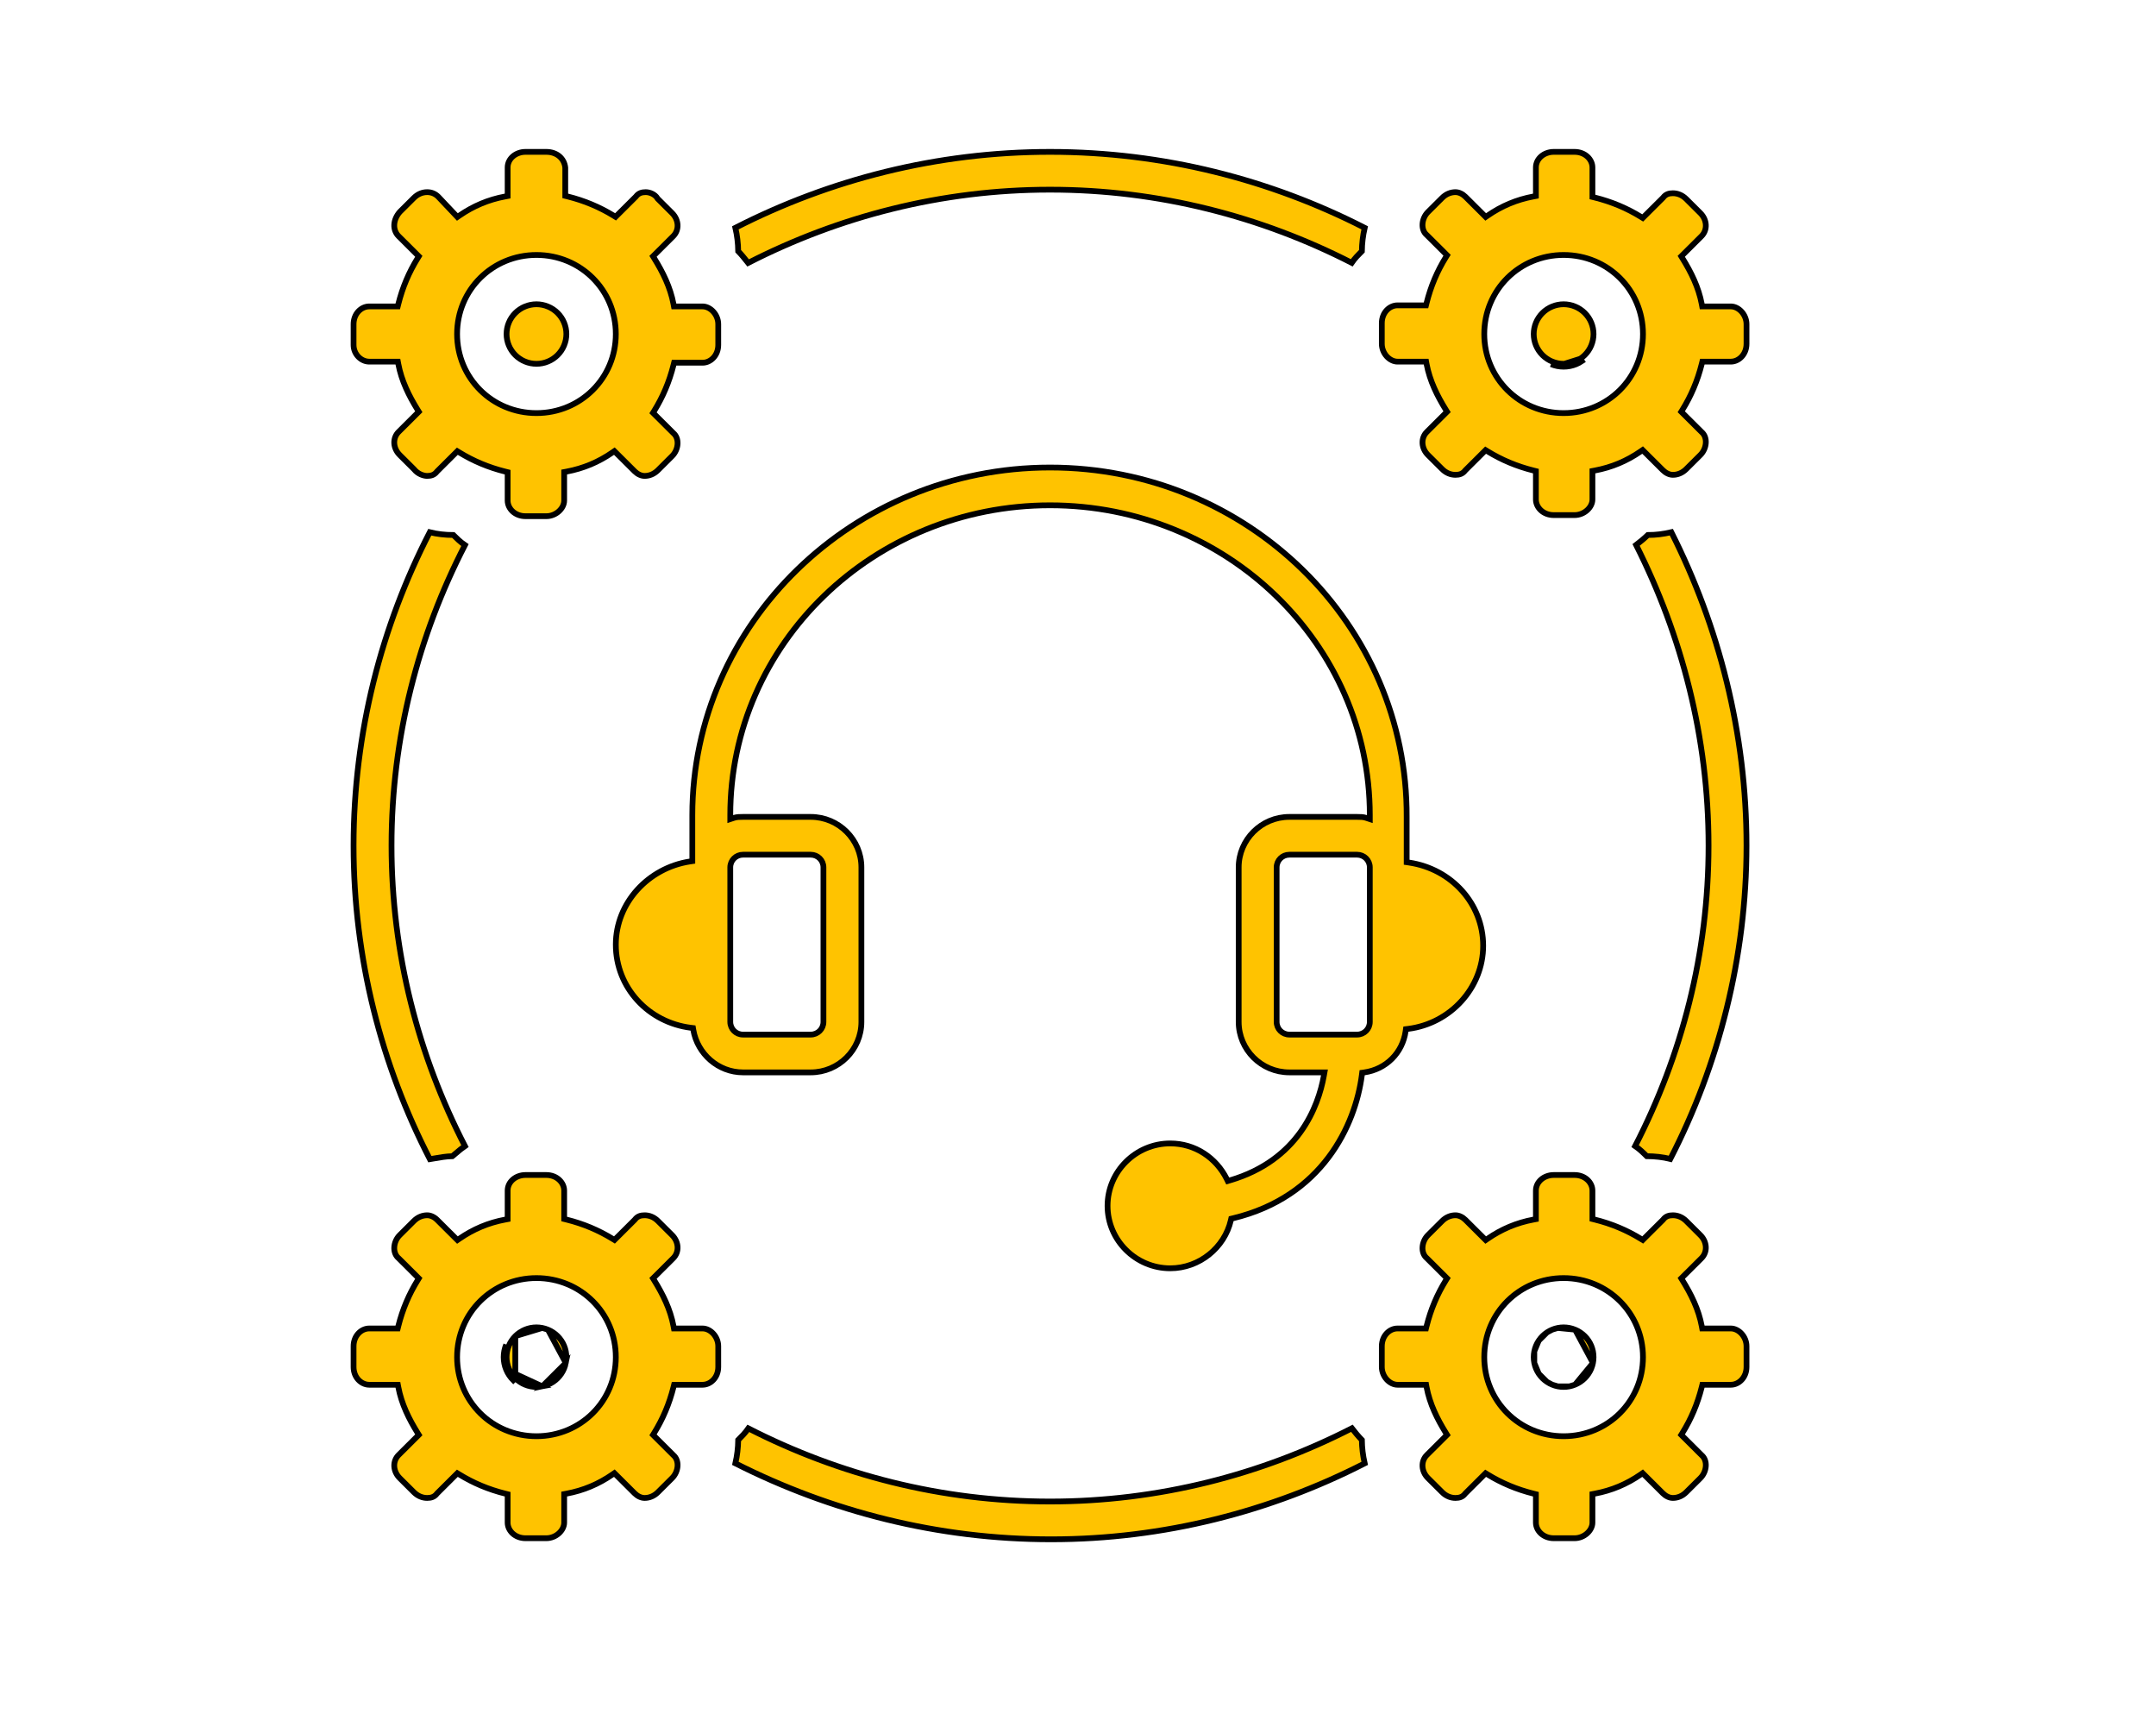 <svg width="375" height="298" viewBox="0 0 375 298" fill="none" xmlns="http://www.w3.org/2000/svg">
<path d="M182.637 32.98C163.692 32.98 145.877 37.66 130.125 45.72C130.086 45.671 130.047 45.622 130.009 45.574C129.467 44.894 128.982 44.284 128.397 43.683C128.382 42.325 128.218 40.968 127.906 39.614C144.289 31.241 162.903 26.41 182.637 26.41C202.369 26.41 220.984 31.241 237.365 39.614C237.054 40.967 236.89 42.324 236.875 43.681C236.267 44.288 235.635 44.934 235.109 45.699C219.366 37.652 201.565 32.98 182.637 32.98Z" fill="#FFC300" stroke="black"/>
<path d="M284.574 94.761C285.226 94.262 285.971 93.653 286.614 93.031C288.044 93.031 289.311 92.867 290.704 92.543C298.926 108.858 303.776 127.393 303.776 147.041C303.776 166.5 298.927 185.217 290.522 201.532C289.245 201.21 287.833 201.052 286.426 201.051C285.817 200.445 285.171 199.817 284.403 199.293C292.481 183.617 297.174 165.89 297.174 147.041C297.174 128.18 292.475 110.443 284.574 94.761Z" fill="#FFC300" stroke="black"/>
<path d="M235.14 248.367C235.64 249.016 236.251 249.759 236.875 250.398C236.89 251.757 237.054 253.114 237.365 254.469C220.983 262.842 202.37 267.673 182.826 267.673C163.093 267.673 144.478 262.841 127.907 254.467C128.218 253.114 128.382 251.758 128.397 250.401C129.006 249.794 129.638 249.149 130.164 248.383C145.907 256.429 163.708 261.102 182.637 261.102C201.577 261.102 219.39 256.423 235.14 248.367Z" fill="#FFC300" stroke="black"/>
<path d="M78.685 201.053C77.616 201.072 76.531 201.264 75.559 201.435C75.286 201.483 75.022 201.529 74.77 201.57C66.354 185.249 61.497 166.702 61.497 147.041C61.497 127.395 66.346 108.863 74.75 92.551C76.026 92.872 77.439 93.03 78.846 93.031C79.455 93.637 80.102 94.266 80.869 94.789C72.79 110.466 68.1 128.192 68.1 147.041C68.1 165.89 72.79 183.617 80.869 199.294C80.338 199.656 79.844 200.075 79.353 200.493C79.131 200.682 78.909 200.87 78.685 201.053Z" fill="#FFC300" stroke="black"/>
<path d="M295.992 52.878L296.069 53.285H296.483H301.045C302.429 53.285 303.776 54.713 303.776 56.382V59.788C303.776 61.629 302.445 62.885 301.045 62.885H296.483H296.093L295.998 63.264C295.25 66.242 294.13 68.844 292.636 71.261L292.428 71.598L292.709 71.878L295.94 75.096L295.954 75.109L295.968 75.122C296.491 75.568 296.738 76.255 296.697 77.009C296.656 77.764 296.326 78.545 295.751 79.118L293.28 81.578C292.611 82.245 291.786 82.568 290.972 82.568C290.373 82.568 289.733 82.265 289.234 81.768L286.002 78.55L285.708 78.257L285.366 78.493C282.951 80.157 280.355 81.265 277.385 81.821L276.977 81.897V82.312V86.853C276.977 88.228 275.548 89.571 273.866 89.571H270.254C268.402 89.571 267.143 88.244 267.143 86.853V82.312V81.921L266.764 81.827C263.773 81.082 261.159 79.966 258.732 78.478L258.397 78.273L258.118 78.55L254.887 81.768L254.862 81.793L254.84 81.822C254.399 82.408 253.82 82.568 253.149 82.568C252.335 82.568 251.51 82.245 250.842 81.579L250.842 81.578L248.371 79.118C247.198 77.95 247.083 76.188 248.18 75.096L248.181 75.096L251.412 71.878L251.693 71.598L251.484 71.261C249.977 68.824 248.682 66.234 248.129 63.293L248.052 62.885H247.637H243.075C241.691 62.885 240.344 61.458 240.344 59.788V56.193C240.344 54.352 241.675 53.097 243.075 53.097H247.637H248.027L248.122 52.719C248.87 49.739 249.99 47.138 251.484 44.721L251.693 44.384L251.412 44.104L248.181 40.886L248.167 40.873L248.152 40.861C247.629 40.414 247.383 39.726 247.424 38.972C247.465 38.217 247.796 37.435 248.371 36.863L250.842 34.402L250.842 34.402C251.51 33.736 252.335 33.413 253.149 33.413C253.748 33.413 254.387 33.715 254.887 34.213L258.118 37.43L258.412 37.724L258.755 37.488C261.169 35.823 263.765 34.716 266.735 34.162L267.143 34.085V33.67V29.127C267.143 27.582 268.553 26.41 270.254 26.41H273.866C275.719 26.41 276.977 27.738 276.977 29.127V33.858V34.249L277.356 34.343C280.347 35.089 282.961 36.204 285.388 37.692L285.724 37.898L286.002 37.62L289.234 34.402L289.259 34.377L289.28 34.349C289.721 33.763 290.3 33.602 290.972 33.602C291.786 33.602 292.611 33.925 293.28 34.592L295.751 37.052C296.923 38.22 297.038 39.981 295.94 41.075L292.709 44.292L292.428 44.572L292.636 44.91C294.143 47.347 295.438 49.936 295.992 52.878ZM258.161 58.085C258.161 65.744 264.278 71.834 271.966 71.834C279.652 71.834 285.77 65.744 285.77 58.085C285.77 50.426 279.652 44.337 271.966 44.337C264.278 44.337 258.161 50.426 258.161 58.085Z" fill="#FFC300" stroke="black"/>
<path d="M270.853 63.654C271.22 63.727 271.591 63.763 271.966 63.763C272.34 63.763 272.711 63.727 273.079 63.654C273.445 63.581 273.802 63.474 274.148 63.331C274.493 63.188 274.822 63.013 275.134 62.806L274.857 62.39C274.857 62.39 274.857 62.39 274.857 62.39M270.853 63.654L274.857 62.39M270.853 63.654C270.485 63.581 270.129 63.474 269.784 63.331L270.853 63.654ZM274.857 62.39C275.14 62.201 275.403 61.986 275.645 61.746C275.887 61.504 276.103 61.243 276.291 60.962C276.482 60.678 276.642 60.38 276.772 60.067C276.902 59.752 277.001 59.428 277.068 59.096C277.134 58.76 277.168 58.423 277.168 58.085C277.168 57.747 277.134 57.411 277.068 57.075C277.001 56.742 276.902 56.419 276.772 56.104C276.642 55.79 276.482 55.493 276.291 55.209C276.103 54.927 275.887 54.666 275.645 54.424C275.403 54.184 275.14 53.969 274.857 53.781C274.572 53.592 274.272 53.432 273.957 53.302L273.956 53.302C273.642 53.171 273.317 53.074 272.981 53.007C272.646 52.94 272.308 52.907 271.966 52.907C271.623 52.907 271.285 52.94 270.951 53.007L270.951 53.007C270.613 53.074 270.289 53.171 269.976 53.301L269.974 53.302L269.974 53.302C269.658 53.432 269.359 53.592 269.076 53.78L269.075 53.781C268.791 53.969 268.528 54.184 268.287 54.424C268.045 54.666 267.83 54.927 267.641 55.209L267.64 55.21L267.64 55.21C267.45 55.492 267.291 55.789 267.159 56.105C267.028 56.419 266.93 56.742 266.864 57.074L266.864 57.076C266.797 57.409 266.764 57.746 266.764 58.085C266.764 58.425 266.797 58.761 266.864 59.095L266.864 59.096C266.93 59.428 267.028 59.751 267.159 60.066C267.291 60.381 267.45 60.678 267.64 60.96L267.641 60.962C267.83 61.244 268.045 61.505 268.287 61.747C268.528 61.986 268.791 62.201 269.075 62.39L269.076 62.39C269.359 62.579 269.658 62.739 269.974 62.868L269.976 62.869C270.289 62.999 270.613 63.096 270.951 63.164L270.951 63.164C271.285 63.23 271.623 63.263 271.966 63.263C272.307 63.263 272.645 63.23 272.981 63.164C273.317 63.097 273.642 62.999 273.956 62.869L273.957 62.868C274.272 62.739 274.572 62.579 274.857 62.39Z" fill="#FFC300" stroke="black"/>
<path d="M295.992 230.601L296.069 231.009H296.483H301.045C302.429 231.009 303.776 232.435 303.776 234.104V237.7C303.776 239.541 302.445 240.797 301.045 240.797H296.483H296.093L295.998 241.175C295.25 244.153 294.13 246.756 292.636 249.173L292.428 249.51L292.709 249.79L295.94 253.008L295.954 253.021L295.968 253.034C296.491 253.48 296.738 254.167 296.697 254.921C296.656 255.676 296.326 256.457 295.751 257.03L293.28 259.49C292.611 260.157 291.786 260.48 290.972 260.48C290.373 260.48 289.733 260.177 289.234 259.68L286.002 256.462L285.708 256.169L285.366 256.405C282.951 258.069 280.355 259.177 277.385 259.732L276.977 259.809V260.224V264.765C276.977 266.14 275.548 267.483 273.866 267.483H270.254C268.402 267.483 267.143 266.156 267.143 264.765V260.224V259.833L266.764 259.739C263.773 258.994 261.159 257.878 258.732 256.39L258.397 256.185L258.118 256.462L254.887 259.68L254.862 259.705L254.84 259.734C254.399 260.32 253.82 260.48 253.149 260.48C252.335 260.48 251.51 260.157 250.842 259.491L250.842 259.49L248.371 257.03C247.198 255.862 247.083 254.1 248.18 253.008L248.181 253.008L251.412 249.79L251.693 249.51L251.484 249.173C249.977 246.735 248.682 244.146 248.129 241.205L248.052 240.797H247.637H243.075C241.691 240.797 240.344 239.369 240.344 237.7V234.104C240.344 232.263 241.675 231.009 243.075 231.009H247.637H248.027L248.122 230.63C248.87 227.651 249.99 225.05 251.484 222.633L251.693 222.296L251.412 222.016L248.181 218.798L248.167 218.785L248.152 218.773C247.629 218.326 247.383 217.638 247.424 216.884C247.465 216.129 247.796 215.347 248.371 214.775L250.842 212.314L250.842 212.314C251.51 211.648 252.335 211.325 253.149 211.325C253.748 211.325 254.387 211.627 254.887 212.125L258.118 215.342L258.412 215.635L258.755 215.4C261.169 213.735 263.765 212.628 266.735 212.073L267.143 211.997V211.582V207.039C267.143 205.494 268.553 204.322 270.254 204.322H273.866C275.719 204.322 276.977 205.65 276.977 207.039V211.582V211.973L277.356 212.067C280.347 212.811 282.961 213.928 285.388 215.414L285.724 215.62L286.002 215.342L289.234 212.125L289.259 212.1L289.28 212.071C289.721 211.486 290.301 211.325 290.972 211.325C291.786 211.325 292.611 211.648 293.28 212.314L295.751 214.775C296.923 215.942 297.038 217.705 295.94 218.798L292.709 222.016L292.428 222.296L292.636 222.633C294.143 225.071 295.438 227.659 295.992 230.601ZM258.161 235.997C258.161 243.656 264.278 249.746 271.966 249.746C279.652 249.746 285.77 243.656 285.77 235.997C285.77 228.338 279.652 222.248 271.966 222.248C264.278 222.248 258.161 228.338 258.161 235.997Z" fill="#FFC300" stroke="black"/>
<path d="M270.951 241.076L270.951 241.076C271.285 241.142 271.623 241.175 271.966 241.175C272.307 241.175 272.645 241.142 272.981 241.076L270.951 241.076ZM270.951 241.076C270.615 241.009 270.289 240.91 269.975 240.78L269.974 240.78M270.951 241.076L269.974 240.78M269.974 240.78C269.658 240.65 269.359 240.491 269.076 240.302L269.075 240.301M269.974 240.78L269.075 240.301M269.075 240.301C268.791 240.113 268.528 239.898 268.287 239.659C268.045 239.416 267.83 239.156 267.641 238.873L267.64 238.872M269.075 240.301L267.64 238.872M267.64 238.872C267.45 238.59 267.291 238.293 267.159 237.978C267.028 237.663 266.93 237.34 266.864 237.008L266.864 237.007M267.64 238.872L266.864 237.007M266.864 237.007C266.797 236.673 266.764 236.337 266.764 235.997C266.764 235.657 266.797 235.321 266.864 234.988L266.864 234.986M266.864 237.007L266.864 234.986M266.864 234.986C266.93 234.654 267.028 234.331 267.159 234.016C267.291 233.701 267.45 233.404 267.64 233.122L267.64 233.122M266.864 234.986L267.64 233.122M267.64 233.122L267.641 233.121M267.64 233.122L267.641 233.121M267.641 233.121C267.83 232.839 268.045 232.578 268.287 232.336C268.528 232.096 268.791 231.881 269.075 231.693L269.076 231.692M267.641 233.121L269.076 231.692M269.076 231.692C269.359 231.504 269.658 231.344 269.974 231.214L269.974 231.214M269.076 231.692L269.974 231.214M269.974 231.214L269.976 231.213M269.974 231.214L269.976 231.213M269.976 231.213C270.289 231.083 270.613 230.986 270.951 230.919L270.951 230.919M269.976 231.213L270.951 230.919M270.951 230.919C271.285 230.852 271.623 230.819 271.966 230.819C272.307 230.819 272.646 230.852 272.981 230.919C273.317 230.986 273.642 231.083 273.956 231.213L273.957 231.214M270.951 230.919L273.957 231.214M273.957 231.214C274.272 231.344 274.572 231.503 274.857 231.692C275.14 231.881 275.403 232.096 275.645 232.336C275.887 232.578 276.103 232.839 276.291 233.121C276.482 233.405 276.642 233.702 276.772 234.016C276.902 234.33 277.001 234.654 277.068 234.987C277.134 235.322 277.168 235.659 277.168 235.997C277.168 236.335 277.134 236.672 277.068 237.007M273.957 231.214L277.068 237.007M277.068 237.007C277.001 237.34 276.902 237.664 276.772 237.979C276.642 238.292 276.482 238.589 276.291 238.873C276.103 239.155 275.887 239.416 275.645 239.658C275.403 239.898 275.14 240.113 274.857 240.302C274.572 240.491 274.272 240.65 273.958 240.78L277.068 237.007ZM273.957 240.78C273.641 240.91 273.316 241.009 272.981 241.076L273.957 240.78Z" fill="#FFC300" stroke="black"/>
<path d="M69.28 63.293L69.203 62.885H68.789H64.228C62.809 62.885 61.497 61.611 61.497 59.978V56.382C61.497 54.541 62.827 53.285 64.228 53.285H68.789H69.178L69.273 52.907C70.022 49.929 71.141 47.326 72.636 44.91L72.844 44.572L72.563 44.292L69.332 41.075C68.246 39.993 68.333 38.228 69.534 36.851L71.993 34.402C72.663 33.736 73.486 33.413 74.301 33.413C75.103 33.413 75.738 33.726 76.224 34.208L79.259 37.419L79.553 37.731L79.906 37.488C82.321 35.823 84.917 34.716 87.886 34.162L88.295 34.085V33.67V29.127C88.295 27.582 89.705 26.41 91.407 26.41H95.018C96.869 26.41 98.146 27.554 98.319 29.153V33.67V34.061L98.698 34.155C101.689 34.899 104.303 36.016 106.73 37.502L107.066 37.708L107.344 37.43L110.575 34.213L110.601 34.188L110.622 34.159C111.063 33.574 111.643 33.413 112.314 33.413C112.959 33.413 113.904 33.744 114.356 34.496L114.388 34.548L114.432 34.592L116.902 37.052C118.075 38.22 118.191 39.981 117.093 41.075L113.862 44.292L113.581 44.572L113.789 44.91C115.294 47.347 116.59 49.936 117.143 52.878L117.22 53.285H117.635H122.196C123.58 53.285 124.928 54.713 124.928 56.382V59.978C124.928 61.819 123.597 63.074 122.196 63.074H117.635H117.245L117.15 63.452C116.403 66.43 115.282 69.032 113.789 71.449L113.581 71.787L113.862 72.066L117.093 75.284L117.106 75.297L117.121 75.31C117.644 75.756 117.89 76.443 117.849 77.198C117.808 77.953 117.477 78.735 116.902 79.308L114.432 81.768C113.762 82.435 112.938 82.758 112.123 82.758C111.524 82.758 110.884 82.455 110.385 81.958L107.154 78.74L106.859 78.447L106.517 78.683C104.103 80.347 101.508 81.454 98.537 82.009L98.128 82.085V82.5V87.043C98.128 88.416 96.699 89.761 95.018 89.761H91.407C89.553 89.761 88.295 88.432 88.295 87.043V82.5V82.11L87.916 82.015C84.924 81.27 82.311 80.155 79.883 78.668L79.548 78.463L79.269 78.74L76.038 81.958L76.013 81.983L75.992 82.011C75.55 82.596 74.972 82.758 74.301 82.758C73.673 82.758 72.684 82.434 72.03 81.62L72.013 81.598L71.993 81.578L69.522 79.118C68.35 77.95 68.234 76.188 69.332 75.096L69.332 75.096L72.563 71.878L72.844 71.598L72.636 71.261C71.129 68.824 69.835 66.234 69.28 63.293ZM107.112 58.085C107.112 50.426 100.994 44.337 93.308 44.337C85.62 44.337 79.503 50.426 79.503 58.085C79.503 65.744 85.62 71.834 93.308 71.834C100.994 71.834 107.112 65.744 107.112 58.085Z" fill="#FFC300" stroke="black"/>
<path d="M95.299 62.868L95.298 62.869C94.984 62.999 94.659 63.097 94.322 63.164C93.987 63.23 93.649 63.263 93.308 63.263C92.965 63.263 92.627 63.23 92.293 63.164C91.957 63.096 91.63 62.999 91.318 62.869L91.316 62.868C91 62.739 90.7 62.579 90.418 62.39L90.417 62.39C90.132 62.201 89.87 61.986 89.629 61.747C89.387 61.504 89.171 61.244 88.983 60.962L88.982 60.96C88.791 60.678 88.632 60.381 88.502 60.067L88.502 60.065C88.37 59.751 88.272 59.428 88.206 59.096L88.206 59.095C88.139 58.761 88.106 58.425 88.106 58.085C88.106 57.746 88.139 57.409 88.206 57.076L88.206 57.074C88.272 56.742 88.37 56.419 88.502 56.105L88.502 56.105L88.502 56.104C88.632 55.789 88.791 55.493 88.982 55.21L88.982 55.21L88.983 55.209C89.171 54.927 89.387 54.666 89.629 54.424C89.87 54.184 90.132 53.969 90.417 53.781L90.418 53.78C90.7 53.592 91 53.432 91.316 53.302L91.316 53.302L91.318 53.301C91.63 53.171 91.957 53.074 92.293 53.007C92.627 52.94 92.965 52.907 93.308 52.907C93.649 52.907 93.987 52.94 94.323 53.007C94.659 53.074 94.984 53.171 95.298 53.302L95.299 53.302C95.614 53.432 95.914 53.592 96.199 53.781C96.482 53.969 96.744 54.184 96.987 54.424C97.229 54.666 97.444 54.927 97.633 55.209C97.823 55.493 97.984 55.79 98.113 56.104C98.244 56.419 98.342 56.742 98.41 57.075C98.476 57.411 98.51 57.747 98.51 58.085C98.51 58.423 98.476 58.76 98.41 59.096C98.342 59.428 98.244 59.752 98.113 60.067C97.984 60.38 97.823 60.678 97.633 60.962C97.444 61.243 97.229 61.504 96.987 61.746C96.744 61.987 96.482 62.202 96.199 62.39C95.914 62.579 95.614 62.739 95.299 62.868Z" fill="#FFC300" stroke="black"/>
<path d="M69.28 241.204L69.203 240.797H68.789H64.228C62.827 240.797 61.497 239.541 61.497 237.7V234.104C61.497 232.263 62.826 231.009 64.228 231.009H68.789H69.179L69.273 230.63C70.022 227.651 71.141 225.05 72.636 222.633L72.844 222.296L72.563 222.016L69.332 218.798L69.318 218.785L69.304 218.773C68.781 218.326 68.535 217.638 68.576 216.884C68.617 216.129 68.947 215.347 69.522 214.775L71.993 212.314C72.663 211.647 73.486 211.325 74.301 211.325C74.9 211.325 75.539 211.627 76.038 212.125L79.269 215.342L79.564 215.635L79.906 215.4C82.321 213.735 84.917 212.628 87.886 212.073L88.295 211.997V211.582V207.039C88.295 205.494 89.705 204.322 91.407 204.322H95.018C96.871 204.322 98.128 205.65 98.128 207.039V211.582V211.973L98.508 212.067C101.5 212.811 104.112 213.928 106.54 215.414L106.875 215.62L107.154 215.342L110.385 212.125L110.41 212.1L110.431 212.071C110.873 211.486 111.452 211.325 112.123 211.325C112.938 211.325 113.762 211.647 114.432 212.314L116.902 214.775C118.075 215.942 118.191 217.705 117.093 218.798L113.862 222.016L113.581 222.296L113.789 222.633C115.294 225.07 116.59 227.659 117.143 230.601L117.22 231.009H117.635H122.196C123.581 231.009 124.928 232.435 124.928 234.104V237.7C124.928 239.541 123.597 240.797 122.196 240.797H117.635H117.245L117.15 241.176C116.403 244.153 115.282 246.756 113.789 249.173L113.581 249.51L113.862 249.79L117.093 253.008L117.106 253.021L117.121 253.034C117.644 253.48 117.89 254.167 117.849 254.92C117.808 255.676 117.478 256.457 116.902 257.03L114.432 259.49C113.762 260.157 112.938 260.48 112.123 260.48C111.524 260.48 110.884 260.177 110.385 259.68L107.154 256.462L106.859 256.169L106.517 256.405C104.103 258.069 101.508 259.177 98.537 259.732L98.128 259.809V260.224V264.765C98.128 266.14 96.699 267.483 95.018 267.483H91.407C89.553 267.483 88.295 266.156 88.295 264.765V260.224V259.833L87.916 259.739C84.924 258.994 82.311 257.878 79.884 256.39L79.548 256.185L79.269 256.462L76.038 259.68L76.013 259.705L75.992 259.734C75.55 260.32 74.973 260.48 74.301 260.48C73.486 260.48 72.663 260.157 71.993 259.49L69.522 257.03C68.35 255.862 68.234 254.1 69.332 253.008L69.332 253.008L72.563 249.79L72.844 249.51L72.636 249.173C71.129 246.736 69.835 244.146 69.28 241.204ZM107.112 235.997C107.112 228.338 100.994 222.248 93.308 222.248C85.62 222.248 79.503 228.338 79.503 235.997C79.503 243.656 85.62 249.746 93.308 249.746C100.994 249.746 107.112 243.656 107.112 235.997Z" fill="#FFC300" stroke="black"/>
<path d="M88.04 238.17C88.183 238.515 88.358 238.841 88.567 239.152C88.775 239.462 89.012 239.748 89.276 240.012L89.629 239.659C89.629 239.659 89.629 239.659 89.629 239.659M88.04 238.17L94.322 241.076C93.987 241.142 93.649 241.175 93.308 241.175C92.965 241.175 92.627 241.142 92.293 241.076C91.958 241.009 91.631 240.91 91.316 240.78L91.316 240.78C91 240.65 90.7 240.491 90.418 240.302L90.417 240.301C90.132 240.113 89.87 239.898 89.629 239.659M88.04 238.17C87.896 237.825 87.788 237.47 87.716 237.105M88.04 238.17L87.716 237.105M89.629 239.659C89.387 239.416 89.171 239.156 88.983 238.873L88.982 238.872C88.791 238.59 88.632 238.293 88.502 237.979L88.502 237.977C88.37 237.663 88.272 237.34 88.206 237.008L88.206 237.007C88.139 236.673 88.106 236.337 88.106 235.997C88.106 235.657 88.139 235.321 88.206 234.988L88.206 234.986C88.272 234.654 88.37 234.331 88.502 234.017L88.502 234.017L88.502 234.016C88.632 233.701 88.791 233.404 88.982 233.122L88.982 233.122L88.983 233.121C89.171 232.839 89.387 232.578 89.629 232.336M89.629 239.659L89.629 232.336M89.629 232.336C89.87 232.096 90.132 231.881 90.417 231.693L90.418 231.692C90.7 231.504 91 231.344 91.316 231.214L91.316 231.214L91.318 231.213C91.63 231.083 91.957 230.986 92.293 230.919C92.627 230.852 92.965 230.819 93.308 230.819C93.649 230.819 93.987 230.852 94.322 230.919L89.629 232.336ZM87.716 237.105C87.642 236.739 87.606 236.369 87.606 235.997C87.606 235.625 87.642 235.256 87.716 234.889M87.716 237.105V234.889M87.716 234.889C87.788 234.524 87.896 234.169 88.04 233.824L87.716 234.889ZM95.299 231.214L95.298 231.213C94.984 231.083 94.659 230.986 94.323 230.919L95.299 231.214ZM95.299 231.214C95.614 231.344 95.914 231.504 96.199 231.693C96.482 231.881 96.744 232.095 96.987 232.336C97.229 232.578 97.444 232.839 97.633 233.121C97.823 233.405 97.984 233.702 98.113 234.016C98.244 234.33 98.342 234.654 98.41 234.987C98.476 235.322 98.51 235.659 98.51 235.997C98.51 236.335 98.476 236.672 98.41 237.007M95.299 231.214L98.41 237.007M98.41 237.007C98.342 237.34 98.244 237.664 98.113 237.979C97.984 238.292 97.823 238.589 97.633 238.873C97.444 239.155 97.229 239.416 96.987 239.658C96.744 239.899 96.482 240.113 96.199 240.301C95.914 240.491 95.614 240.65 95.3 240.78C94.983 240.91 94.658 241.009 94.323 241.076L98.41 237.007Z" fill="#FFC300" stroke="black"/>
<path d="M119.992 149.806L120.417 149.741V149.312V141.741C120.417 108.529 148.308 81.297 182.637 81.297C216.963 81.297 244.856 108.527 244.667 142.118V142.12V149.501V149.932L245.093 149.996C252.468 151.097 257.971 157.147 257.971 164.453C257.971 171.76 252.278 177.993 244.915 178.91L244.536 178.957L244.481 179.335C243.943 183.088 241.076 185.946 237.304 186.482L236.926 186.536L236.878 186.914C235.755 195.676 229.96 208.13 214.45 211.852L214.149 211.924L214.079 212.225C212.991 216.924 208.628 220.545 203.544 220.545C197.546 220.545 192.64 215.657 192.64 209.689C192.64 203.722 197.546 198.833 203.544 198.833C207.901 198.833 211.537 201.36 213.361 204.991L213.548 205.365L213.948 205.247C225.796 201.766 229.297 192.462 230.264 187.065L230.369 186.477H229.771H224.26C219.403 186.477 215.448 182.534 215.448 177.702V150.826C215.448 145.994 219.402 142.053 224.26 142.053H236.043C236.626 142.053 237.116 142.057 237.598 142.216L238.255 142.433V141.741C238.255 111.924 213.307 87.868 182.637 87.868C151.967 87.868 127.019 111.924 127.019 141.741V142.433L127.676 142.216C128.158 142.057 128.648 142.053 129.229 142.053H141.012C145.87 142.053 149.827 145.994 149.827 150.826V177.702C149.827 182.534 145.87 186.477 141.012 186.477H129.229C124.922 186.477 121.319 183.256 120.598 179.131L120.535 178.766L120.167 178.721C112.8 177.803 107.112 171.756 107.112 164.265C107.112 156.964 112.8 150.909 119.992 149.806ZM129.229 148.624C128.006 148.624 127.019 149.601 127.019 150.826V177.702C127.019 178.927 128.005 179.906 129.229 179.906H141.012C142.238 179.906 143.224 178.927 143.224 177.702V150.826C143.224 149.601 142.237 148.624 141.012 148.624H129.229ZM236.043 179.906C237.269 179.906 238.255 178.927 238.255 177.702V150.826C238.255 149.601 237.268 148.624 236.043 148.624H224.26C223.037 148.624 222.05 149.601 222.05 150.826V177.702C222.05 178.927 223.036 179.906 224.26 179.906H236.043Z" fill="#FFC300" stroke="black"/>
</svg>
